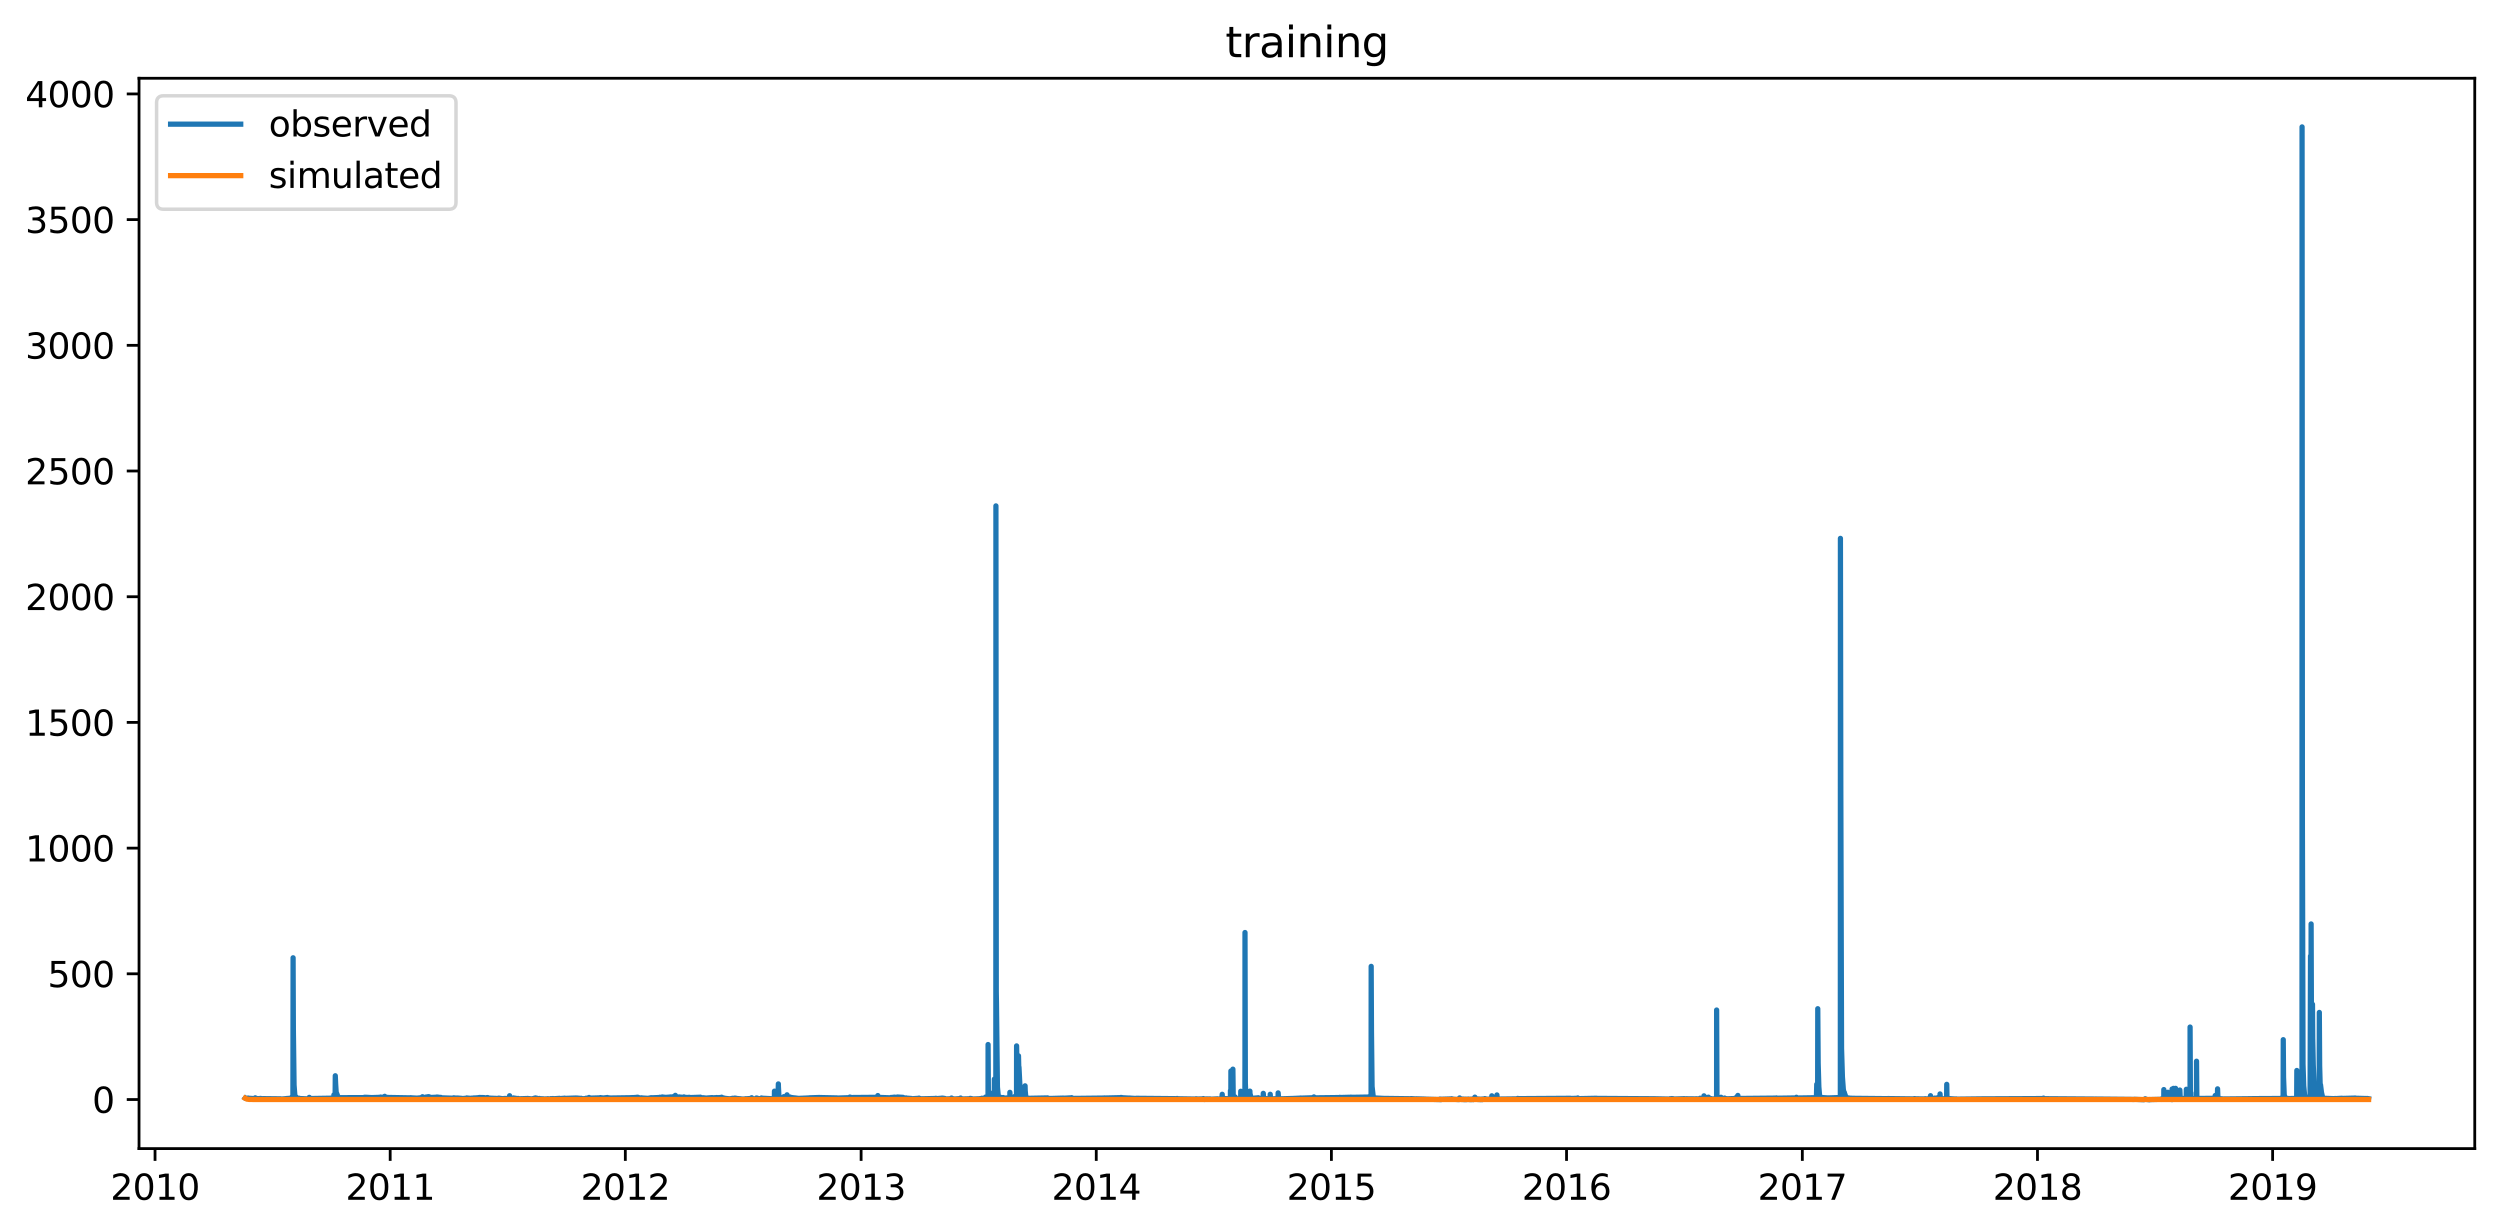 <?xml version="1.0" encoding="utf-8" standalone="no"?>
<!DOCTYPE svg PUBLIC "-//W3C//DTD SVG 1.1//EN"
  "http://www.w3.org/Graphics/SVG/1.1/DTD/svg11.dtd">
<svg xmlns:xlink="http://www.w3.org/1999/xlink" width="712.96pt" height="351.436pt" viewBox="0 0 712.96 351.436" xmlns="http://www.w3.org/2000/svg" version="1.1">
 <defs>
  <style type="text/css">*{stroke-linejoin: round; stroke-linecap: butt}</style>
 </defs>
 <g id="figure_1">
  <g id="patch_1">
   <path d="M 0 351.436 
L 712.96 351.436 
L 712.96 0 
L 0 0 
z
" style="fill: #ffffff"/>
  </g>
  <g id="axes_1">
   <g id="patch_2">
    <path d="M 39.65 327.558 
L 705.76 327.558 
L 705.76 22.318 
L 39.65 22.318 
z
" style="fill: #ffffff"/>
   </g>
   <g id="matplotlib.axis_1">
    <g id="xtick_1">
     <g id="line2d_1">
      <defs>
       <path id="m06a6e76445" d="M 0 0 
L 0 3.5 
" style="stroke: #000000; stroke-width: 0.8"/>
      </defs>
      <g>
       <use xlink:href="#m06a6e76445" x="44.214" y="327.558" style="stroke: #000000; stroke-width: 0.8"/>
      </g>
     </g>
     <g id="text_1">
      <!-- 2010 -->
      <g transform="translate(31.489 342.157) scale(0.1 -0.1)">
       <defs>
        <path id="DejaVuSans-32" d="M 1228 531 
L 3431 531 
L 3431 0 
L 469 0 
L 469 531 
Q 828 903 1448 1529 
Q 2069 2156 2228 2338 
Q 2531 2678 2651 2914 
Q 2772 3150 2772 3378 
Q 2772 3750 2511 3984 
Q 2250 4219 1831 4219 
Q 1534 4219 1204 4116 
Q 875 4013 500 3803 
L 500 4441 
Q 881 4594 1212 4672 
Q 1544 4750 1819 4750 
Q 2544 4750 2975 4387 
Q 3406 4025 3406 3419 
Q 3406 3131 3298 2873 
Q 3191 2616 2906 2266 
Q 2828 2175 2409 1742 
Q 1991 1309 1228 531 
z
" transform="scale(0.016)"/>
        <path id="DejaVuSans-30" d="M 2034 4250 
Q 1547 4250 1301 3770 
Q 1056 3291 1056 2328 
Q 1056 1369 1301 889 
Q 1547 409 2034 409 
Q 2525 409 2770 889 
Q 3016 1369 3016 2328 
Q 3016 3291 2770 3770 
Q 2525 4250 2034 4250 
z
M 2034 4750 
Q 2819 4750 3233 4129 
Q 3647 3509 3647 2328 
Q 3647 1150 3233 529 
Q 2819 -91 2034 -91 
Q 1250 -91 836 529 
Q 422 1150 422 2328 
Q 422 3509 836 4129 
Q 1250 4750 2034 4750 
z
" transform="scale(0.016)"/>
        <path id="DejaVuSans-31" d="M 794 531 
L 1825 531 
L 1825 4091 
L 703 3866 
L 703 4441 
L 1819 4666 
L 2450 4666 
L 2450 531 
L 3481 531 
L 3481 0 
L 794 0 
L 794 531 
z
" transform="scale(0.016)"/>
       </defs>
       <use xlink:href="#DejaVuSans-32"/>
       <use xlink:href="#DejaVuSans-30" x="63.623"/>
       <use xlink:href="#DejaVuSans-31" x="127.246"/>
       <use xlink:href="#DejaVuSans-30" x="190.869"/>
      </g>
     </g>
    </g>
    <g id="xtick_2">
     <g id="line2d_2">
      <g>
       <use xlink:href="#m06a6e76445" x="111.273" y="327.558" style="stroke: #000000; stroke-width: 0.8"/>
      </g>
     </g>
     <g id="text_2">
      <!-- 2011 -->
      <g transform="translate(98.548 342.157) scale(0.1 -0.1)">
       <use xlink:href="#DejaVuSans-32"/>
       <use xlink:href="#DejaVuSans-30" x="63.623"/>
       <use xlink:href="#DejaVuSans-31" x="127.246"/>
       <use xlink:href="#DejaVuSans-31" x="190.869"/>
      </g>
     </g>
    </g>
    <g id="xtick_3">
     <g id="line2d_3">
      <g>
       <use xlink:href="#m06a6e76445" x="178.333" y="327.558" style="stroke: #000000; stroke-width: 0.8"/>
      </g>
     </g>
     <g id="text_3">
      <!-- 2012 -->
      <g transform="translate(165.608 342.157) scale(0.1 -0.1)">
       <use xlink:href="#DejaVuSans-32"/>
       <use xlink:href="#DejaVuSans-30" x="63.623"/>
       <use xlink:href="#DejaVuSans-31" x="127.246"/>
       <use xlink:href="#DejaVuSans-32" x="190.869"/>
      </g>
     </g>
    </g>
    <g id="xtick_4">
     <g id="line2d_4">
      <g>
       <use xlink:href="#m06a6e76445" x="245.576" y="327.558" style="stroke: #000000; stroke-width: 0.8"/>
      </g>
     </g>
     <g id="text_4">
      <!-- 2013 -->
      <g transform="translate(232.851 342.157) scale(0.1 -0.1)">
       <defs>
        <path id="DejaVuSans-33" d="M 2597 2516 
Q 3050 2419 3304 2112 
Q 3559 1806 3559 1356 
Q 3559 666 3084 287 
Q 2609 -91 1734 -91 
Q 1441 -91 1130 -33 
Q 819 25 488 141 
L 488 750 
Q 750 597 1062 519 
Q 1375 441 1716 441 
Q 2309 441 2620 675 
Q 2931 909 2931 1356 
Q 2931 1769 2642 2001 
Q 2353 2234 1838 2234 
L 1294 2234 
L 1294 2753 
L 1863 2753 
Q 2328 2753 2575 2939 
Q 2822 3125 2822 3475 
Q 2822 3834 2567 4026 
Q 2313 4219 1838 4219 
Q 1578 4219 1281 4162 
Q 984 4106 628 3988 
L 628 4550 
Q 988 4650 1302 4700 
Q 1616 4750 1894 4750 
Q 2613 4750 3031 4423 
Q 3450 4097 3450 3541 
Q 3450 3153 3228 2886 
Q 3006 2619 2597 2516 
z
" transform="scale(0.016)"/>
       </defs>
       <use xlink:href="#DejaVuSans-32"/>
       <use xlink:href="#DejaVuSans-30" x="63.623"/>
       <use xlink:href="#DejaVuSans-31" x="127.246"/>
       <use xlink:href="#DejaVuSans-33" x="190.869"/>
      </g>
     </g>
    </g>
    <g id="xtick_5">
     <g id="line2d_5">
      <g>
       <use xlink:href="#m06a6e76445" x="312.635" y="327.558" style="stroke: #000000; stroke-width: 0.8"/>
      </g>
     </g>
     <g id="text_5">
      <!-- 2014 -->
      <g transform="translate(299.91 342.157) scale(0.1 -0.1)">
       <defs>
        <path id="DejaVuSans-34" d="M 2419 4116 
L 825 1625 
L 2419 1625 
L 2419 4116 
z
M 2253 4666 
L 3047 4666 
L 3047 1625 
L 3713 1625 
L 3713 1100 
L 3047 1100 
L 3047 0 
L 2419 0 
L 2419 1100 
L 313 1100 
L 313 1709 
L 2253 4666 
z
" transform="scale(0.016)"/>
       </defs>
       <use xlink:href="#DejaVuSans-32"/>
       <use xlink:href="#DejaVuSans-30" x="63.623"/>
       <use xlink:href="#DejaVuSans-31" x="127.246"/>
       <use xlink:href="#DejaVuSans-34" x="190.869"/>
      </g>
     </g>
    </g>
    <g id="xtick_6">
     <g id="line2d_6">
      <g>
       <use xlink:href="#m06a6e76445" x="379.694" y="327.558" style="stroke: #000000; stroke-width: 0.8"/>
      </g>
     </g>
     <g id="text_6">
      <!-- 2015 -->
      <g transform="translate(366.969 342.157) scale(0.1 -0.1)">
       <defs>
        <path id="DejaVuSans-35" d="M 691 4666 
L 3169 4666 
L 3169 4134 
L 1269 4134 
L 1269 2991 
Q 1406 3038 1543 3061 
Q 1681 3084 1819 3084 
Q 2600 3084 3056 2656 
Q 3513 2228 3513 1497 
Q 3513 744 3044 326 
Q 2575 -91 1722 -91 
Q 1428 -91 1123 -41 
Q 819 9 494 109 
L 494 744 
Q 775 591 1075 516 
Q 1375 441 1709 441 
Q 2250 441 2565 725 
Q 2881 1009 2881 1497 
Q 2881 1984 2565 2268 
Q 2250 2553 1709 2553 
Q 1456 2553 1204 2497 
Q 953 2441 691 2322 
L 691 4666 
z
" transform="scale(0.016)"/>
       </defs>
       <use xlink:href="#DejaVuSans-32"/>
       <use xlink:href="#DejaVuSans-30" x="63.623"/>
       <use xlink:href="#DejaVuSans-31" x="127.246"/>
       <use xlink:href="#DejaVuSans-35" x="190.869"/>
      </g>
     </g>
    </g>
    <g id="xtick_7">
     <g id="line2d_7">
      <g>
       <use xlink:href="#m06a6e76445" x="446.753" y="327.558" style="stroke: #000000; stroke-width: 0.8"/>
      </g>
     </g>
     <g id="text_7">
      <!-- 2016 -->
      <g transform="translate(434.028 342.157) scale(0.1 -0.1)">
       <defs>
        <path id="DejaVuSans-36" d="M 2113 2584 
Q 1688 2584 1439 2293 
Q 1191 2003 1191 1497 
Q 1191 994 1439 701 
Q 1688 409 2113 409 
Q 2538 409 2786 701 
Q 3034 994 3034 1497 
Q 3034 2003 2786 2293 
Q 2538 2584 2113 2584 
z
M 3366 4563 
L 3366 3988 
Q 3128 4100 2886 4159 
Q 2644 4219 2406 4219 
Q 1781 4219 1451 3797 
Q 1122 3375 1075 2522 
Q 1259 2794 1537 2939 
Q 1816 3084 2150 3084 
Q 2853 3084 3261 2657 
Q 3669 2231 3669 1497 
Q 3669 778 3244 343 
Q 2819 -91 2113 -91 
Q 1303 -91 875 529 
Q 447 1150 447 2328 
Q 447 3434 972 4092 
Q 1497 4750 2381 4750 
Q 2619 4750 2861 4703 
Q 3103 4656 3366 4563 
z
" transform="scale(0.016)"/>
       </defs>
       <use xlink:href="#DejaVuSans-32"/>
       <use xlink:href="#DejaVuSans-30" x="63.623"/>
       <use xlink:href="#DejaVuSans-31" x="127.246"/>
       <use xlink:href="#DejaVuSans-36" x="190.869"/>
      </g>
     </g>
    </g>
    <g id="xtick_8">
     <g id="line2d_8">
      <g>
       <use xlink:href="#m06a6e76445" x="513.996" y="327.558" style="stroke: #000000; stroke-width: 0.8"/>
      </g>
     </g>
     <g id="text_8">
      <!-- 2017 -->
      <g transform="translate(501.271 342.157) scale(0.1 -0.1)">
       <defs>
        <path id="DejaVuSans-37" d="M 525 4666 
L 3525 4666 
L 3525 4397 
L 1831 0 
L 1172 0 
L 2766 4134 
L 525 4134 
L 525 4666 
z
" transform="scale(0.016)"/>
       </defs>
       <use xlink:href="#DejaVuSans-32"/>
       <use xlink:href="#DejaVuSans-30" x="63.623"/>
       <use xlink:href="#DejaVuSans-31" x="127.246"/>
       <use xlink:href="#DejaVuSans-37" x="190.869"/>
      </g>
     </g>
    </g>
    <g id="xtick_9">
     <g id="line2d_9">
      <g>
       <use xlink:href="#m06a6e76445" x="581.056" y="327.558" style="stroke: #000000; stroke-width: 0.8"/>
      </g>
     </g>
     <g id="text_9">
      <!-- 2018 -->
      <g transform="translate(568.331 342.157) scale(0.1 -0.1)">
       <defs>
        <path id="DejaVuSans-38" d="M 2034 2216 
Q 1584 2216 1326 1975 
Q 1069 1734 1069 1313 
Q 1069 891 1326 650 
Q 1584 409 2034 409 
Q 2484 409 2743 651 
Q 3003 894 3003 1313 
Q 3003 1734 2745 1975 
Q 2488 2216 2034 2216 
z
M 1403 2484 
Q 997 2584 770 2862 
Q 544 3141 544 3541 
Q 544 4100 942 4425 
Q 1341 4750 2034 4750 
Q 2731 4750 3128 4425 
Q 3525 4100 3525 3541 
Q 3525 3141 3298 2862 
Q 3072 2584 2669 2484 
Q 3125 2378 3379 2068 
Q 3634 1759 3634 1313 
Q 3634 634 3220 271 
Q 2806 -91 2034 -91 
Q 1263 -91 848 271 
Q 434 634 434 1313 
Q 434 1759 690 2068 
Q 947 2378 1403 2484 
z
M 1172 3481 
Q 1172 3119 1398 2916 
Q 1625 2713 2034 2713 
Q 2441 2713 2670 2916 
Q 2900 3119 2900 3481 
Q 2900 3844 2670 4047 
Q 2441 4250 2034 4250 
Q 1625 4250 1398 4047 
Q 1172 3844 1172 3481 
z
" transform="scale(0.016)"/>
       </defs>
       <use xlink:href="#DejaVuSans-32"/>
       <use xlink:href="#DejaVuSans-30" x="63.623"/>
       <use xlink:href="#DejaVuSans-31" x="127.246"/>
       <use xlink:href="#DejaVuSans-38" x="190.869"/>
      </g>
     </g>
    </g>
    <g id="xtick_10">
     <g id="line2d_10">
      <g>
       <use xlink:href="#m06a6e76445" x="648.115" y="327.558" style="stroke: #000000; stroke-width: 0.8"/>
      </g>
     </g>
     <g id="text_10">
      <!-- 2019 -->
      <g transform="translate(635.39 342.157) scale(0.1 -0.1)">
       <defs>
        <path id="DejaVuSans-39" d="M 703 97 
L 703 672 
Q 941 559 1184 500 
Q 1428 441 1663 441 
Q 2288 441 2617 861 
Q 2947 1281 2994 2138 
Q 2813 1869 2534 1725 
Q 2256 1581 1919 1581 
Q 1219 1581 811 2004 
Q 403 2428 403 3163 
Q 403 3881 828 4315 
Q 1253 4750 1959 4750 
Q 2769 4750 3195 4129 
Q 3622 3509 3622 2328 
Q 3622 1225 3098 567 
Q 2575 -91 1691 -91 
Q 1453 -91 1209 -44 
Q 966 3 703 97 
z
M 1959 2075 
Q 2384 2075 2632 2365 
Q 2881 2656 2881 3163 
Q 2881 3666 2632 3958 
Q 2384 4250 1959 4250 
Q 1534 4250 1286 3958 
Q 1038 3666 1038 3163 
Q 1038 2656 1286 2365 
Q 1534 2075 1959 2075 
z
" transform="scale(0.016)"/>
       </defs>
       <use xlink:href="#DejaVuSans-32"/>
       <use xlink:href="#DejaVuSans-30" x="63.623"/>
       <use xlink:href="#DejaVuSans-31" x="127.246"/>
       <use xlink:href="#DejaVuSans-39" x="190.869"/>
      </g>
     </g>
    </g>
   </g>
   <g id="matplotlib.axis_2">
    <g id="ytick_1">
     <g id="line2d_11">
      <defs>
       <path id="m43e10799ea" d="M 0 0 
L -3.5 0 
" style="stroke: #000000; stroke-width: 0.8"/>
      </defs>
      <g>
       <use xlink:href="#m43e10799ea" x="39.65" y="313.565" style="stroke: #000000; stroke-width: 0.8"/>
      </g>
     </g>
     <g id="text_11">
      <!-- 0 -->
      <g transform="translate(26.288 317.365) scale(0.1 -0.1)">
       <use xlink:href="#DejaVuSans-30"/>
      </g>
     </g>
    </g>
    <g id="ytick_2">
     <g id="line2d_12">
      <g>
       <use xlink:href="#m43e10799ea" x="39.65" y="277.717" style="stroke: #000000; stroke-width: 0.8"/>
      </g>
     </g>
     <g id="text_12">
      <!-- 500 -->
      <g transform="translate(13.562 281.517) scale(0.1 -0.1)">
       <use xlink:href="#DejaVuSans-35"/>
       <use xlink:href="#DejaVuSans-30" x="63.623"/>
       <use xlink:href="#DejaVuSans-30" x="127.246"/>
      </g>
     </g>
    </g>
    <g id="ytick_3">
     <g id="line2d_13">
      <g>
       <use xlink:href="#m43e10799ea" x="39.65" y="241.87" style="stroke: #000000; stroke-width: 0.8"/>
      </g>
     </g>
     <g id="text_13">
      <!-- 1000 -->
      <g transform="translate(7.2 245.669) scale(0.1 -0.1)">
       <use xlink:href="#DejaVuSans-31"/>
       <use xlink:href="#DejaVuSans-30" x="63.623"/>
       <use xlink:href="#DejaVuSans-30" x="127.246"/>
       <use xlink:href="#DejaVuSans-30" x="190.869"/>
      </g>
     </g>
    </g>
    <g id="ytick_4">
     <g id="line2d_14">
      <g>
       <use xlink:href="#m43e10799ea" x="39.65" y="206.022" style="stroke: #000000; stroke-width: 0.8"/>
      </g>
     </g>
     <g id="text_14">
      <!-- 1500 -->
      <g transform="translate(7.2 209.821) scale(0.1 -0.1)">
       <use xlink:href="#DejaVuSans-31"/>
       <use xlink:href="#DejaVuSans-35" x="63.623"/>
       <use xlink:href="#DejaVuSans-30" x="127.246"/>
       <use xlink:href="#DejaVuSans-30" x="190.869"/>
      </g>
     </g>
    </g>
    <g id="ytick_5">
     <g id="line2d_15">
      <g>
       <use xlink:href="#m43e10799ea" x="39.65" y="170.174" style="stroke: #000000; stroke-width: 0.8"/>
      </g>
     </g>
     <g id="text_15">
      <!-- 2000 -->
      <g transform="translate(7.2 173.973) scale(0.1 -0.1)">
       <use xlink:href="#DejaVuSans-32"/>
       <use xlink:href="#DejaVuSans-30" x="63.623"/>
       <use xlink:href="#DejaVuSans-30" x="127.246"/>
       <use xlink:href="#DejaVuSans-30" x="190.869"/>
      </g>
     </g>
    </g>
    <g id="ytick_6">
     <g id="line2d_16">
      <g>
       <use xlink:href="#m43e10799ea" x="39.65" y="134.326" style="stroke: #000000; stroke-width: 0.8"/>
      </g>
     </g>
     <g id="text_16">
      <!-- 2500 -->
      <g transform="translate(7.2 138.125) scale(0.1 -0.1)">
       <use xlink:href="#DejaVuSans-32"/>
       <use xlink:href="#DejaVuSans-35" x="63.623"/>
       <use xlink:href="#DejaVuSans-30" x="127.246"/>
       <use xlink:href="#DejaVuSans-30" x="190.869"/>
      </g>
     </g>
    </g>
    <g id="ytick_7">
     <g id="line2d_17">
      <g>
       <use xlink:href="#m43e10799ea" x="39.65" y="98.478" style="stroke: #000000; stroke-width: 0.8"/>
      </g>
     </g>
     <g id="text_17">
      <!-- 3000 -->
      <g transform="translate(7.2 102.278) scale(0.1 -0.1)">
       <use xlink:href="#DejaVuSans-33"/>
       <use xlink:href="#DejaVuSans-30" x="63.623"/>
       <use xlink:href="#DejaVuSans-30" x="127.246"/>
       <use xlink:href="#DejaVuSans-30" x="190.869"/>
      </g>
     </g>
    </g>
    <g id="ytick_8">
     <g id="line2d_18">
      <g>
       <use xlink:href="#m43e10799ea" x="39.65" y="62.63" style="stroke: #000000; stroke-width: 0.8"/>
      </g>
     </g>
     <g id="text_18">
      <!-- 3500 -->
      <g transform="translate(7.2 66.43) scale(0.1 -0.1)">
       <use xlink:href="#DejaVuSans-33"/>
       <use xlink:href="#DejaVuSans-35" x="63.623"/>
       <use xlink:href="#DejaVuSans-30" x="127.246"/>
       <use xlink:href="#DejaVuSans-30" x="190.869"/>
      </g>
     </g>
    </g>
    <g id="ytick_9">
     <g id="line2d_19">
      <g>
       <use xlink:href="#m43e10799ea" x="39.65" y="26.783" style="stroke: #000000; stroke-width: 0.8"/>
      </g>
     </g>
     <g id="text_19">
      <!-- 4000 -->
      <g transform="translate(7.2 30.582) scale(0.1 -0.1)">
       <use xlink:href="#DejaVuSans-34"/>
       <use xlink:href="#DejaVuSans-30" x="63.623"/>
       <use xlink:href="#DejaVuSans-30" x="127.246"/>
       <use xlink:href="#DejaVuSans-30" x="190.869"/>
      </g>
     </g>
    </g>
   </g>
   <g id="line2d_20">
    <path d="M 69.928 313.203 
L 69.951 313.225 
L 70.02 313.146 
L 70.081 313.167 
L 70.104 313.21 
L 70.142 313.253 
L 70.196 313.167 
L 70.203 313.167 
L 70.303 313.275 
L 70.318 313.282 
L 70.372 313.196 
L 70.379 313.196 
L 70.456 313.225 
L 70.479 313.253 
L 70.747 313.146 
L 70.846 313.167 
L 70.854 313.196 
L 72.324 313.296 
L 72.385 313.304 
L 72.423 313.253 
L 72.768 313.196 
L 72.791 313.081 
L 72.86 313.253 
L 72.867 313.253 
L 72.875 313.282 
L 72.913 313.225 
L 72.982 313.253 
L 73.732 313.332 
L 73.794 313.384 
L 73.847 313.339 
L 73.885 313.296 
L 73.954 313.354 
L 73.977 313.368 
L 74.016 313.311 
L 74.046 313.304 
L 74.176 313.268 
L 74.306 313.253 
L 74.873 313.354 
L 74.911 313.368 
L 74.972 313.311 
L 80.017 313.373 
L 80.048 313.503 
L 80.132 313.44 
L 80.14 313.418 
L 80.216 313.508 
L 80.293 313.447 
L 80.3 313.433 
L 80.346 313.418 
L 80.392 313.49 
L 80.461 313.447 
L 80.477 313.418 
L 81.571 313.311 
L 81.763 313.282 
L 83.087 313.196 
L 83.095 313.167 
L 83.179 313.225 
L 83.202 313.196 
L 83.225 313.033 
L 83.24 312.864 
L 83.324 313.139 
L 83.531 313.16 
L 83.546 305.659 
L 83.585 273.147 
L 83.661 293.401 
L 83.86 309.432 
L 84.082 312.372 
L 84.289 313.01 
L 84.342 312.988 
L 84.396 312.938 
L 84.427 312.814 
L 84.496 312.995 
L 84.672 313.167 
L 84.978 313.275 
L 85.07 313.253 
L 85.085 313.225 
L 85.177 313.318 
L 85.184 313.339 
L 85.253 313.253 
L 85.261 313.253 
L 85.284 313.196 
L 85.338 313.311 
L 85.345 313.311 
L 85.399 313.339 
L 85.452 313.282 
L 87.741 313.39 
L 87.795 313.39 
L 87.833 313.325 
L 87.864 313.282 
L 87.91 313.39 
L 87.917 313.39 
L 88.17 313.282 
L 88.193 313.047 
L 88.201 312.952 
L 88.285 313.21 
L 88.377 313.282 
L 88.4 313.246 
L 88.553 313.332 
L 88.599 313.282 
L 94.776 313.175 
L 94.845 313.139 
L 94.891 313.167 
L 94.975 313.196 
L 95.006 313.167 
L 95.113 313.063 
L 95.205 313.031 
L 95.228 312.232 
L 95.312 313.045 
L 95.519 313.253 
L 95.565 313.218 
L 95.618 306.79 
L 95.718 309.091 
L 95.879 311.647 
L 95.925 311.597 
L 96.461 312.988 
L 96.683 313.045 
L 103.878 313.017 
L 103.94 312.924 
L 103.993 312.938 
L 104.116 312.924 
L 104.231 312.924 
L 106.06 313.024 
L 106.098 313.045 
L 106.175 313.017 
L 108.479 312.938 
L 108.533 312.859 
L 108.586 312.952 
L 109.643 312.859 
L 109.712 312.651 
L 109.765 312.759 
L 109.941 312.924 
L 111.212 313.01 
L 111.22 313.038 
L 111.25 312.988 
L 111.319 312.988 
L 117.099 313.096 
L 117.137 313.045 
L 117.244 313.081 
L 119.112 313.182 
L 119.12 313.196 
L 119.158 313.139 
L 119.212 313.139 
L 120.383 313.045 
L 120.482 312.773 
L 120.536 312.888 
L 120.712 313.033 
L 120.835 312.952 
L 120.85 312.988 
L 121.041 313.017 
L 121.271 312.938 
L 121.332 312.952 
L 121.294 312.924 
L 121.363 312.888 
L 122.09 312.789 
L 122.113 312.759 
L 122.19 312.841 
L 122.289 312.759 
L 122.312 312.796 
L 122.435 312.859 
L 122.442 312.85 
L 122.473 312.823 
L 122.511 312.924 
L 122.534 312.915 
L 122.741 312.988 
L 124.486 312.915 
L 124.494 312.866 
L 124.524 312.924 
L 124.593 312.924 
L 124.632 312.988 
L 124.67 312.859 
L 124.678 312.859 
L 124.945 312.961 
L 124.999 313.017 
L 125.03 312.915 
L 125.037 312.897 
L 125.091 312.988 
L 125.129 312.952 
L 125.328 313.031 
L 125.405 312.952 
L 125.443 313.038 
L 125.558 313.045 
L 125.566 313.002 
L 125.68 312.952 
L 125.688 312.985 
L 125.818 313.081 
L 129.11 313.189 
L 129.232 313.16 
L 129.378 313.081 
L 130.136 313.182 
L 130.227 313.196 
L 130.166 313.139 
L 130.243 313.167 
L 130.365 313.146 
L 130.419 313.196 
L 130.48 313.139 
L 131.506 313.225 
L 131.559 313.253 
L 131.621 313.225 
L 131.889 313.325 
L 131.981 313.311 
L 131.935 313.289 
L 131.988 313.282 
L 133.006 313.189 
L 133.113 313.11 
L 133.136 313.139 
L 134.361 313.239 
L 134.4 313.196 
L 134.468 313.225 
L 134.606 313.167 
L 134.629 313.225 
L 135.15 313.117 
L 135.272 313.11 
L 135.288 313.139 
L 136.482 313.045 
L 136.612 312.988 
L 138.059 313.022 
L 138.166 313.167 
L 138.174 313.139 
L 138.786 313.045 
L 138.908 313.01 
L 139.077 313.017 
L 139.184 313.045 
L 139.307 313.11 
L 139.398 313.21 
L 139.421 313.225 
L 139.46 313.175 
L 139.498 313.167 
L 141.955 313.268 
L 141.993 313.282 
L 142.024 313.225 
L 142.047 313.225 
L 142.246 313.175 
L 142.33 313.253 
L 142.376 313.225 
L 142.453 313.196 
L 142.483 313.253 
L 142.529 313.282 
L 142.583 313.225 
L 142.713 313.253 
L 143.586 313.354 
L 143.647 313.368 
L 143.685 313.311 
L 143.716 313.282 
L 143.777 313.384 
L 143.823 313.368 
L 143.838 313.325 
L 143.915 313.261 
L 143.946 313.325 
L 143.984 313.368 
L 144.045 313.282 
L 145.301 313.275 
L 145.331 312.483 
L 145.415 313.196 
L 145.461 313.253 
L 145.53 313.232 
L 145.66 313.339 
L 145.676 313.311 
L 145.745 313.253 
L 145.806 313.339 
L 145.844 313.339 
L 145.882 313.268 
L 145.997 313.282 
L 146.441 313.189 
L 146.472 313.11 
L 146.541 313.239 
L 146.671 313.253 
L 146.885 313.347 
L 146.931 313.368 
L 146.977 313.275 
L 147.031 313.196 
L 147.069 313.318 
L 147.077 313.339 
L 147.153 313.253 
L 147.161 313.253 
L 147.635 313.339 
L 147.658 313.368 
L 147.727 313.282 
L 147.75 313.253 
L 147.804 313.368 
L 150.483 313.275 
L 150.514 313.253 
L 150.567 313.339 
L 150.621 313.368 
L 150.667 313.304 
L 150.736 313.384 
L 150.812 313.497 
L 150.851 313.433 
L 150.973 313.468 
L 151.034 313.368 
L 151.057 313.311 
L 151.126 313.447 
L 151.938 313.339 
L 151.983 313.311 
L 152.029 313.379 
L 152.052 313.411 
L 152.129 313.325 
L 152.16 313.282 
L 152.228 313.368 
L 152.305 313.275 
L 152.336 313.203 
L 152.397 313.311 
L 152.405 313.311 
L 152.489 313.21 
L 152.535 313.153 
L 152.596 313.218 
L 152.604 313.239 
L 152.68 313.124 
L 152.703 313.11 
L 152.749 313.196 
L 152.803 313.339 
L 152.856 313.196 
L 152.91 313.167 
L 152.94 313.275 
L 152.948 313.253 
L 152.986 313.282 
L 153.032 313.196 
L 153.04 313.175 
L 153.055 313.232 
L 153.116 313.253 
L 153.224 313.468 
L 153.27 313.361 
L 153.346 313.373 
L 153.369 313.418 
L 153.767 313.311 
L 153.805 313.261 
L 153.867 313.368 
L 153.959 313.384 
L 153.989 313.332 
L 154.004 313.318 
L 154.05 313.39 
L 154.058 313.39 
L 154.089 313.452 
L 154.158 313.361 
L 154.196 313.339 
L 154.242 313.418 
L 154.249 313.418 
L 154.448 313.503 
L 154.471 313.476 
L 154.517 313.379 
L 154.54 313.339 
L 154.602 313.476 
L 154.64 313.503 
L 154.686 313.411 
L 154.732 313.373 
L 154.778 313.458 
L 154.808 313.468 
L 154.869 313.418 
L 154.915 313.368 
L 154.969 313.463 
L 155.099 313.397 
L 155.137 313.468 
L 155.183 313.519 
L 155.245 313.463 
L 155.313 313.418 
L 155.344 313.503 
L 155.627 313.404 
L 155.673 313.39 
L 155.704 313.483 
L 155.727 313.519 
L 155.788 313.447 
L 155.796 313.447 
L 155.826 313.39 
L 155.888 313.497 
L 155.979 313.476 
L 155.995 313.463 
L 156.041 313.397 
L 156.079 313.49 
L 156.102 313.468 
L 156.217 313.339 
L 156.247 313.411 
L 156.278 313.49 
L 156.355 313.418 
L 156.378 313.361 
L 156.439 313.503 
L 156.477 313.526 
L 156.538 313.463 
L 156.592 313.39 
L 156.668 313.463 
L 156.691 313.501 
L 157.128 313.304 
L 157.151 313.361 
L 157.197 313.476 
L 157.273 313.379 
L 157.304 313.347 
L 157.35 313.468 
L 157.373 313.508 
L 157.434 313.39 
L 157.503 313.311 
L 157.541 313.425 
L 157.549 313.44 
L 157.618 313.347 
L 157.671 313.282 
L 157.71 313.384 
L 157.733 313.418 
L 157.801 313.332 
L 157.886 313.354 
L 157.893 313.39 
L 157.924 313.483 
L 157.977 313.339 
L 157.993 313.339 
L 159.501 313.239 
L 159.524 313.225 
L 159.57 313.311 
L 159.585 313.311 
L 160.948 313.203 
L 161.009 313.175 
L 161.063 313.246 
L 164.27 313.139 
L 164.324 313.153 
L 164.362 313.196 
L 164.461 313.139 
L 165.449 313.232 
L 165.533 313.253 
L 165.48 313.225 
L 165.556 313.232 
L 165.679 313.225 
L 165.694 313.253 
L 165.717 313.21 
L 165.916 313.311 
L 165.969 313.289 
L 166 313.347 
L 166.023 313.339 
L 167.11 313.304 
L 167.125 313.196 
L 167.225 313.253 
L 167.332 313.196 
L 167.355 313.218 
L 167.393 313.232 
L 167.401 313.282 
L 167.416 313.339 
L 167.455 313.246 
L 167.508 313.261 
L 167.539 313.275 
L 167.546 313.246 
L 167.562 313.146 
L 167.661 313.182 
L 167.677 313.167 
L 167.715 313.218 
L 167.761 313.225 
L 167.967 313.124 
L 167.983 312.977 
L 168.067 313.261 
L 168.258 313.311 
L 168.411 313.153 
L 168.427 313.167 
L 171.137 313.089 
L 171.221 313.017 
L 171.259 313.045 
L 172.178 313.146 
L 172.193 313.167 
L 172.277 313.11 
L 173.15 313.01 
L 173.188 312.988 
L 173.25 313.045 
L 174.053 313.139 
L 174.092 313.167 
L 174.168 313.139 
L 180.193 313.045 
L 180.262 313.01 
L 180.308 313.045 
L 181.663 312.952 
L 181.716 312.906 
L 181.754 313.002 
L 181.762 313.017 
L 181.785 312.931 
L 181.831 312.938 
L 181.908 312.924 
L 181.938 312.952 
L 182.16 313.045 
L 182.857 313.153 
L 182.88 313.167 
L 182.926 313.11 
L 182.941 313.11 
L 182.995 313.081 
L 183.041 313.139 
L 183.048 313.124 
L 184.878 313.232 
L 184.916 313.253 
L 184.954 313.196 
L 184.977 313.196 
L 185.536 313.089 
L 185.705 313.045 
L 185.712 313.063 
L 185.819 313.11 
L 185.835 313.081 
L 188.124 312.988 
L 188.147 312.924 
L 188.231 312.988 
L 188.782 312.881 
L 188.881 312.832 
L 188.904 312.859 
L 189.808 312.952 
L 189.877 312.988 
L 189.923 312.952 
L 191.17 312.859 
L 191.193 312.823 
L 191.262 312.888 
L 191.277 312.888 
L 191.898 312.787 
L 191.936 312.766 
L 191.989 312.85 
L 192.143 312.859 
L 192.533 312.78 
L 192.594 312.372 
L 192.655 312.581 
L 192.809 312.787 
L 193.681 312.888 
L 193.712 312.924 
L 193.75 312.823 
L 193.788 312.859 
L 194.944 312.961 
L 194.952 312.988 
L 195.021 312.848 
L 195.044 312.823 
L 195.059 312.888 
L 195.12 312.888 
L 195.174 312.938 
L 195.235 312.888 
L 195.495 312.995 
L 195.633 312.979 
L 195.794 312.952 
L 195.939 312.988 
L 195.947 312.961 
L 195.978 312.988 
L 196.07 312.988 
L 196.23 312.995 
L 196.414 312.952 
L 196.422 312.961 
L 196.46 313.017 
L 196.514 312.931 
L 196.529 312.952 
L 197.011 313.045 
L 197.027 313.063 
L 197.049 312.986 
L 197.111 313.01 
L 199.629 312.916 
L 199.713 312.888 
L 199.736 312.945 
L 200.089 313.053 
L 200.142 313.132 
L 200.211 313.053 
L 200.395 313.094 
L 200.517 313.06 
L 201.421 313.167 
L 201.551 313.139 
L 203.043 313.031 
L 203.112 313.031 
L 203.135 313.089 
L 203.357 313.117 
L 203.556 313.06 
L 203.564 313.074 
L 203.656 313.089 
L 203.679 313.06 
L 203.794 313.045 
L 203.717 313.089 
L 203.801 313.053 
L 203.947 313.06 
L 204.062 313.038 
L 204.238 313.06 
L 204.353 313.002 
L 204.36 313.024 
L 204.429 313.06 
L 204.467 313.01 
L 204.521 313.117 
L 204.559 313.167 
L 204.567 313.06 
L 204.613 313.06 
L 204.628 313.038 
L 204.674 313.139 
L 204.689 313.139 
L 204.789 313.218 
L 204.797 313.201 
L 204.881 313.038 
L 204.919 313.045 
L 205.049 313.031 
L 205.103 313.002 
L 205.156 313.06 
L 205.753 312.974 
L 205.776 312.902 
L 205.838 313.017 
L 205.845 313.017 
L 205.96 313.06 
L 205.968 313.053 
L 206.014 313.099 
L 206.09 313.053 
L 206.182 313.067 
L 206.113 313.089 
L 206.205 313.094 
L 206.488 313.313 
L 206.58 313.167 
L 206.649 313.218 
L 207.683 313.325 
L 207.805 313.418 
L 207.813 313.382 
L 207.851 313.39 
L 207.882 313.468 
L 208.203 313.382 
L 208.249 313.318 
L 208.31 313.382 
L 208.44 313.397 
L 208.731 313.296 
L 208.777 313.246 
L 208.838 313.296 
L 208.846 313.313 
L 208.861 313.218 
L 208.923 313.218 
L 209.068 313.225 
L 209.191 313.296 
L 209.198 313.282 
L 209.298 313.257 
L 209.313 313.268 
L 209.382 313.325 
L 209.428 313.296 
L 209.489 313.167 
L 209.543 313.289 
L 209.627 313.246 
L 209.635 313.232 
L 209.673 313.167 
L 209.742 313.246 
L 209.872 313.196 
L 209.903 313.246 
L 211.005 313.347 
L 211.127 313.347 
L 211.648 313.454 
L 211.686 313.418 
L 211.793 313.501 
L 212.084 313.418 
L 212.23 313.434 
L 212.306 313.447 
L 212.268 313.468 
L 212.329 313.468 
L 212.544 313.368 
L 212.651 313.347 
L 212.674 313.368 
L 214.021 313.275 
L 214.113 313.232 
L 214.143 313.246 
L 214.266 313.212 
L 214.365 313.06 
L 214.411 313.146 
L 214.58 313.289 
L 214.855 313.397 
L 215.085 313.424 
L 215.253 313.44 
L 215.583 313.377 
L 215.69 313.139 
L 215.72 313.167 
L 215.797 313.246 
L 215.82 313.132 
L 215.835 313.16 
L 216.218 313.268 
L 216.363 313.347 
L 217.075 313.27 
L 217.167 313.124 
L 217.198 313.167 
L 217.313 313.219 
L 217.32 313.196 
L 219.418 313.296 
L 219.571 313.325 
L 219.762 313.296 
L 220.023 313.397 
L 220.13 313.368 
L 220.298 313.39 
L 220.344 313.408 
L 220.444 313.296 
L 220.574 313.347 
L 220.834 313.296 
L 220.865 311.181 
L 220.964 312.945 
L 221.125 313.196 
L 221.186 312.816 
L 221.247 313.117 
L 221.301 313.212 
L 221.37 313.153 
L 221.546 313.196 
L 221.554 313.175 
L 221.615 313.089 
L 221.669 313.139 
L 221.776 313.246 
L 221.814 313.268 
L 221.86 313.246 
L 221.975 309.117 
L 221.99 309.837 
L 222.143 312.757 
L 222.411 313.067 
L 222.549 313.089 
L 223.529 313.031 
L 223.544 312.748 
L 223.628 313.081 
L 223.636 313.067 
L 223.674 312.861 
L 223.751 313.017 
L 223.797 313.089 
L 223.858 313.067 
L 223.881 313.089 
L 223.911 313.002 
L 223.942 312.995 
L 223.95 312.974 
L 224.034 313.06 
L 224.156 312.959 
L 224.225 312.852 
L 224.279 312.924 
L 224.355 313.024 
L 224.409 312.974 
L 224.432 312.915 
L 224.447 312.225 
L 224.539 312.916 
L 224.7 313.017 
L 224.708 313.002 
L 225.19 312.902 
L 225.312 312.852 
L 225.328 312.861 
L 225.481 313.002 
L 225.603 313.002 
L 225.764 313.002 
L 226.545 313.11 
L 226.706 313.11 
L 227.532 313.218 
L 227.655 313.246 
L 230.189 313.139 
L 230.365 313.117 
L 230.51 313.196 
L 230.686 313.089 
L 233.679 312.988 
L 233.794 313.002 
L 238.709 313.11 
L 238.931 313.167 
L 239.046 313.146 
L 239.069 313.182 
L 239.092 313.196 
L 239.168 313.139 
L 242.314 313.038 
L 242.368 312.861 
L 242.445 312.981 
L 242.575 313.031 
L 242.659 312.945 
L 242.697 312.981 
L 242.804 313.031 
L 242.827 313.002 
L 250.199 312.938 
L 250.337 312.436 
L 250.352 312.472 
L 250.391 312.572 
L 250.59 312.838 
L 250.613 312.823 
L 250.804 312.931 
L 250.95 312.974 
L 253.537 313.067 
L 253.629 313.139 
L 253.667 313.11 
L 254.065 313.01 
L 254.126 312.974 
L 254.172 313.031 
L 254.815 312.924 
L 254.991 312.909 
L 255.099 312.967 
L 255.129 312.888 
L 255.634 312.995 
L 255.726 313.002 
L 255.742 312.967 
L 255.895 312.852 
L 257.518 312.952 
L 257.671 313.089 
L 257.678 313.074 
L 257.686 313.06 
L 257.717 313.11 
L 257.778 313.11 
L 257.862 313.139 
L 257.885 313.089 
L 258.26 313.196 
L 258.329 313.196 
L 258.344 313.16 
L 258.352 313.167 
L 258.413 313.11 
L 258.467 313.167 
L 259.914 313.268 
L 260.036 313.347 
L 261.705 313.239 
L 261.82 313.246 
L 261.935 313.246 
L 261.942 313.232 
L 262.088 313.167 
L 262.095 313.175 
L 262.409 313.325 
L 262.455 313.293 
L 262.524 313.368 
L 266.849 313.268 
L 266.895 313.218 
L 266.956 313.296 
L 267.018 313.318 
L 267.056 313.252 
L 267.148 313.282 
L 267.201 313.347 
L 267.263 313.302 
L 268.526 313.196 
L 268.648 313.167 
L 268.656 313.182 
L 268.725 313.212 
L 268.771 313.167 
L 269.498 313.275 
L 269.697 313.418 
L 271.152 313.35 
L 271.274 313.232 
L 271.358 313.139 
L 271.404 313.218 
L 271.611 313.318 
L 271.749 313.347 
L 272.3 313.44 
L 272.407 313.434 
L 272.499 313.418 
L 272.514 313.454 
L 272.529 313.485 
L 272.606 313.397 
L 273.946 313.295 
L 273.953 313.139 
L 274.022 313.397 
L 274.053 313.375 
L 274.091 313.318 
L 274.198 313.424 
L 276.648 313.356 
L 276.694 313.239 
L 276.763 313.275 
L 276.824 313.318 
L 276.87 313.262 
L 277.199 313.429 
L 277.214 313.382 
L 277.253 313.347 
L 277.283 313.44 
L 277.306 313.44 
L 279.434 313.347 
L 279.45 313.318 
L 279.534 313.39 
L 279.557 313.408 
L 279.618 313.318 
L 280.024 313.218 
L 280.032 313.196 
L 280.116 313.268 
L 280.123 313.268 
L 280.261 313.378 
L 280.292 313.408 
L 280.368 313.347 
L 280.828 313.252 
L 280.935 313.218 
L 280.942 313.232 
L 280.981 313.282 
L 281.004 313.16 
L 281.034 312.888 
L 281.111 313.16 
L 281.402 313.296 
L 281.463 313.167 
L 281.517 313.275 
L 281.547 313.347 
L 281.624 313.246 
L 281.762 313.218 
L 281.769 312.938 
L 281.785 297.882 
L 281.876 312.709 
L 282.045 313.196 
L 282.274 313.296 
L 282.405 313.339 
L 282.466 313.368 
L 282.535 313.296 
L 282.688 313.3 
L 282.703 312.832 
L 282.795 313.332 
L 282.849 313.418 
L 282.872 313.3 
L 282.918 311.764 
L 283.002 312.795 
L 283.162 313.307 
L 283.392 313.449 
L 283.415 312.804 
L 283.469 311.633 
L 283.522 312.863 
L 283.545 313.06 
L 283.553 312.979 
L 283.576 307.745 
L 283.668 311.992 
L 283.851 313.002 
L 283.959 313.268 
L 283.997 313.218 
L 284.02 144.274 
L 284.119 282.85 
L 284.173 286.016 
L 284.449 310.018 
L 284.671 312.33 
L 284.908 312.845 
L 284.923 312.838 
L 285.214 312.945 
L 285.298 312.967 
L 285.329 312.945 
L 285.436 313.045 
L 285.459 313.06 
L 285.513 312.974 
L 285.52 312.974 
L 285.796 313.081 
L 285.834 313.089 
L 285.888 313.024 
L 285.926 313.031 
L 285.972 313.089 
L 286.01 313.11 
L 286.071 313.06 
L 286.094 313.002 
L 286.163 313.117 
L 286.209 313.132 
L 286.27 313.089 
L 286.745 313.196 
L 286.952 313.212 
L 287.005 313.11 
L 287.074 313.196 
L 287.105 313.218 
L 287.158 313.139 
L 287.166 313.139 
L 287.985 313.155 
L 288.001 311.517 
L 288.092 313.053 
L 288.223 313.167 
L 288.291 313.089 
L 289.371 312.995 
L 289.401 312.687 
L 289.493 312.945 
L 289.562 313.089 
L 289.585 312.907 
L 289.623 312.63 
L 289.7 312.823 
L 289.815 313.031 
L 289.822 313.002 
L 289.899 312.001 
L 289.914 298.276 
L 290.022 303.761 
L 290.09 309.887 
L 290.182 309.871 
L 290.343 312.155 
L 290.404 312.368 
L 290.412 312.409 
L 290.42 312.35 
L 290.458 301.108 
L 290.55 305.141 
L 290.596 304.317 
L 291.024 312.888 
L 291.277 313.139 
L 291.491 313.081 
L 291.629 313.124 
L 291.637 313.105 
L 291.652 313.031 
L 291.744 313.11 
L 292.226 313.11 
L 292.333 309.663 
L 292.372 311.027 
L 292.532 312.83 
L 292.739 313.089 
L 293.329 313.196 
L 293.551 313.218 
L 298.725 313.11 
L 298.733 313.099 
L 298.787 313.189 
L 298.833 313.282 
L 298.917 313.225 
L 299.062 313.218 
L 299.177 313.268 
L 299.192 313.257 
L 299.323 313.239 
L 299.445 313.268 
L 303.28 313.16 
L 303.403 313.196 
L 305.431 313.089 
L 305.6 313.038 
L 305.615 313.06 
L 305.753 313.167 
L 306.35 313.268 
L 306.457 313.268 
L 306.465 313.257 
L 306.587 313.225 
L 306.603 313.246 
L 314.686 313.146 
L 314.74 313.139 
L 314.778 313.189 
L 314.878 313.132 
L 315.046 313.11 
L 315.161 313.167 
L 315.184 313.139 
L 319.593 313.031 
L 319.693 312.974 
L 319.731 313.045 
L 319.823 313.089 
L 319.846 313.053 
L 319.907 313.002 
L 319.953 313.081 
L 320.083 313.089 
L 320.091 313.06 
L 322.127 313.167 
L 322.143 313.196 
L 322.196 313.139 
L 322.242 313.167 
L 323.957 313.268 
L 323.972 313.289 
L 324.026 313.218 
L 324.056 313.218 
L 335.57 313.325 
L 335.585 313.347 
L 335.662 313.275 
L 335.669 313.296 
L 335.708 313.268 
L 335.769 313.347 
L 340.89 313.44 
L 340.928 313.479 
L 340.99 313.413 
L 341.051 313.368 
L 341.097 313.44 
L 341.12 313.468 
L 341.189 313.397 
L 341.242 313.368 
L 341.281 313.44 
L 341.288 313.44 
L 343.156 313.382 
L 343.179 313.296 
L 343.256 313.395 
L 343.34 313.512 
L 343.378 313.44 
L 343.478 313.538 
L 343.501 313.555 
L 343.562 313.468 
L 343.623 313.418 
L 343.669 313.495 
L 343.692 313.512 
L 343.753 313.429 
L 343.822 313.424 
L 343.845 313.468 
L 343.891 313.49 
L 343.937 313.429 
L 343.983 313.397 
L 344.029 313.49 
L 344.067 313.512 
L 344.113 313.44 
L 344.159 313.397 
L 344.212 313.479 
L 344.258 313.512 
L 344.312 313.429 
L 344.343 313.397 
L 344.389 313.501 
L 344.427 313.533 
L 344.48 313.44 
L 344.526 313.397 
L 344.58 313.49 
L 344.618 313.512 
L 344.672 313.44 
L 344.733 313.418 
L 344.771 313.501 
L 344.81 313.512 
L 344.863 313.44 
L 344.886 313.402 
L 344.955 313.512 
L 345.062 313.418 
L 345.077 313.397 
L 345.139 313.49 
L 345.154 313.49 
L 347.06 313.39 
L 347.114 313.368 
L 347.152 313.44 
L 347.16 313.44 
L 348.438 313.418 
L 348.553 312.074 
L 348.591 312.694 
L 348.775 313.218 
L 348.882 313.318 
L 348.92 313.296 
L 348.997 313.397 
L 349.043 313.413 
L 349.089 313.347 
L 349.127 313.318 
L 349.173 313.418 
L 349.456 313.318 
L 349.495 313.296 
L 349.533 313.368 
L 349.586 313.418 
L 349.64 313.347 
L 349.671 313.318 
L 349.724 313.402 
L 349.762 313.44 
L 349.816 313.357 
L 349.854 313.318 
L 349.908 313.408 
L 349.939 313.44 
L 350 313.357 
L 350.038 313.318 
L 350.092 313.418 
L 350.888 313.44 
L 350.903 311.024 
L 350.995 313.325 
L 351.01 313.352 
L 351.018 313.313 
L 351.033 305.428 
L 351.125 313.196 
L 351.255 313.418 
L 351.301 313.368 
L 351.393 313.474 
L 351.439 313.468 
L 351.47 313.397 
L 351.577 313.295 
L 351.592 311.26 
L 351.6 304.908 
L 351.699 312.967 
L 351.822 313.296 
L 351.845 313.246 
L 352.082 313.189 
L 352.12 312.924 
L 352.189 313.218 
L 352.22 313.126 
L 352.243 312.838 
L 352.327 313.081 
L 352.511 313.347 
L 353.215 313.447 
L 353.238 313.485 
L 353.307 313.397 
L 353.353 313.368 
L 353.391 313.461 
L 353.437 313.461 
L 353.483 313.397 
L 353.521 313.352 
L 353.582 313.424 
L 353.598 313.44 
L 353.659 313.347 
L 353.667 313.347 
L 353.812 313.289 
L 353.827 312.666 
L 353.843 311.212 
L 353.935 312.042 
L 354.095 312.974 
L 354.585 313.296 
L 354.616 313.268 
L 354.669 313.368 
L 354.723 313.397 
L 354.761 313.318 
L 354.769 313.318 
L 354.823 313.296 
L 354.853 313.39 
L 354.884 313.397 
L 354.899 313.313 
L 354.937 313.318 
L 355.022 313.167 
L 355.045 302.542 
L 355.052 265.941 
L 355.152 308.928 
L 355.305 312.615 
L 355.603 313.139 
L 356.139 313.246 
L 356.147 313.262 
L 356.2 313.196 
L 356.231 313.196 
L 356.331 313.198 
L 356.453 311.174 
L 356.476 312.481 
L 356.507 312.816 
L 356.56 312.14 
L 356.568 312.216 
L 356.759 313.089 
L 357.043 313.196 
L 357.096 313.246 
L 357.165 313.196 
L 357.18 313.167 
L 357.249 313.246 
L 357.257 313.246 
L 357.295 313.268 
L 357.341 313.196 
L 357.356 313.196 
L 358.819 313.089 
L 358.841 313.06 
L 358.887 313.175 
L 358.956 313.268 
L 359.01 313.246 
L 359.071 313.218 
L 359.117 313.268 
L 360.235 313.191 
L 360.265 311.809 
L 360.35 313.074 
L 360.541 313.268 
L 361.697 313.368 
L 361.712 313.397 
L 361.804 313.347 
L 362.21 313.339 
L 362.248 312.074 
L 362.317 313.268 
L 362.937 313.368 
L 363.006 313.397 
L 363.059 313.368 
L 364.483 313.327 
L 364.506 311.676 
L 364.606 312.773 
L 364.797 313.246 
L 365.088 313.347 
L 365.234 313.368 
L 368.51 313.268 
L 368.64 313.268 
L 370.891 313.167 
L 370.914 313.139 
L 370.998 313.175 
L 371.151 313.167 
L 374.481 313.06 
L 374.711 312.823 
L 374.757 312.945 
L 375.07 313.089 
L 382.014 313.002 
L 382.09 312.945 
L 382.129 313.002 
L 385.206 312.916 
L 385.267 312.888 
L 385.313 312.945 
L 390.61 312.854 
L 390.718 312.599 
L 390.756 312.646 
L 390.825 312.766 
L 390.855 312.637 
L 390.917 312.536 
L 390.97 312.637 
L 391.001 312.673 
L 391.009 312.431 
L 391.039 275.595 
L 391.123 294.266 
L 391.292 309.839 
L 391.629 312.823 
L 391.705 312.924 
L 391.889 313.038 
L 392.409 313.146 
L 392.57 313.146 
L 394.599 313.246 
L 394.714 313.246 
L 402.292 313.347 
L 402.315 313.368 
L 402.392 313.302 
L 403.731 313.397 
L 403.785 313.44 
L 403.839 313.368 
L 406.472 313.447 
L 406.549 313.512 
L 406.587 313.468 
L 410.552 313.576 
L 410.583 313.565 
L 410.621 313.495 
L 410.667 313.44 
L 410.721 313.549 
L 410.759 313.598 
L 410.812 313.501 
L 410.874 313.474 
L 410.904 313.533 
L 410.935 313.598 
L 411.004 313.49 
L 413.882 313.397 
L 413.959 313.347 
L 413.997 313.39 
L 414.089 313.468 
L 414.127 313.413 
L 414.181 313.397 
L 414.219 313.468 
L 415.888 313.576 
L 415.911 313.576 
L 415.957 313.495 
L 416.01 313.468 
L 416.049 313.549 
L 416.095 313.576 
L 416.14 313.49 
L 416.248 313.205 
L 416.255 313.11 
L 416.347 313.282 
L 416.477 313.44 
L 416.516 313.418 
L 416.799 313.517 
L 416.829 313.555 
L 416.883 313.461 
L 416.937 313.44 
L 416.975 313.528 
L 417.067 313.468 
L 417.09 313.44 
L 417.151 313.544 
L 417.197 313.571 
L 417.243 313.49 
L 417.281 313.44 
L 417.342 313.533 
L 417.373 313.576 
L 417.434 313.468 
L 417.534 313.576 
L 417.557 313.598 
L 417.603 313.512 
L 417.656 313.468 
L 417.702 313.56 
L 417.748 313.598 
L 417.794 313.501 
L 417.84 313.468 
L 417.878 313.544 
L 417.932 313.598 
L 417.978 313.512 
L 418.008 313.468 
L 418.07 313.555 
L 418.115 313.598 
L 418.169 313.506 
L 418.215 313.49 
L 418.253 313.555 
L 418.299 313.576 
L 418.337 313.512 
L 418.345 313.512 
L 418.399 313.468 
L 418.452 313.533 
L 418.59 313.479 
L 418.621 313.533 
L 418.674 313.555 
L 418.713 313.49 
L 418.774 313.44 
L 418.812 313.517 
L 418.843 313.555 
L 418.912 313.468 
L 419.195 313.576 
L 419.21 313.598 
L 419.271 313.49 
L 419.279 313.49 
L 419.31 313.468 
L 419.356 313.56 
L 419.402 313.598 
L 419.447 313.512 
L 419.501 313.474 
L 419.539 313.571 
L 419.585 313.598 
L 419.624 313.512 
L 419.631 313.512 
L 419.662 313.468 
L 419.723 313.555 
L 419.731 313.555 
L 419.815 313.479 
L 419.861 313.44 
L 419.899 313.522 
L 419.953 313.576 
L 419.999 313.495 
L 420.068 313.494 
L 420.098 313.56 
L 420.129 313.598 
L 420.182 313.506 
L 420.267 313.447 
L 420.312 313.49 
L 420.603 313.431 
L 420.611 312.891 
L 420.711 313.418 
L 420.779 313.347 
L 420.787 313.302 
L 420.871 313.461 
L 421.063 313.528 
L 421.07 313.501 
L 421.17 313.424 
L 421.2 313.49 
L 421.231 313.512 
L 421.285 313.44 
L 421.292 313.44 
L 421.338 313.418 
L 421.369 313.501 
L 421.415 313.555 
L 421.468 313.468 
L 421.507 313.418 
L 421.56 313.512 
L 421.591 313.555 
L 421.652 313.468 
L 421.706 313.44 
L 421.744 313.528 
L 421.782 313.576 
L 421.836 313.485 
L 421.882 313.44 
L 421.928 313.533 
L 421.974 313.576 
L 422.027 313.49 
L 422.066 313.468 
L 422.111 313.555 
L 422.157 313.598 
L 422.203 313.506 
L 422.257 313.468 
L 422.295 313.555 
L 422.333 313.598 
L 422.387 313.506 
L 422.448 313.468 
L 422.479 313.544 
L 422.51 313.592 
L 422.571 313.49 
L 422.617 313.44 
L 422.663 313.549 
L 422.693 313.598 
L 422.755 313.495 
L 422.869 313.424 
L 422.908 313.468 
L 423.428 313.418 
L 423.443 313.302 
L 423.535 313.408 
L 423.627 313.49 
L 423.673 313.418 
L 423.78 313.528 
L 423.826 313.512 
L 423.857 313.461 
L 423.887 313.418 
L 423.956 313.512 
L 425.265 313.413 
L 425.38 313.418 
L 425.396 313.434 
L 425.441 312.506 
L 425.51 313.212 
L 425.648 313.44 
L 425.663 313.418 
L 426.865 313.4 
L 426.904 312.262 
L 426.972 313.357 
L 427.133 313.468 
L 427.164 313.44 
L 427.217 313.418 
L 427.256 313.479 
L 427.332 313.468 
L 427.355 313.434 
L 427.401 313.418 
L 427.447 313.49 
L 427.478 313.512 
L 427.531 313.44 
L 427.547 313.44 
L 427.577 313.418 
L 427.631 313.495 
L 427.646 313.512 
L 427.723 313.44 
L 432.775 313.377 
L 432.829 313.246 
L 432.89 313.318 
L 447.756 313.218 
L 447.848 313.218 
L 447.871 313.246 
L 448.055 313.246 
L 448.193 313.268 
L 449.946 313.207 
L 449.961 313.117 
L 450.022 313.296 
L 450.045 313.275 
L 450.152 313.302 
L 450.16 313.318 
L 455.212 313.212 
L 455.366 313.218 
L 455.488 313.246 
L 471.342 313.347 
L 471.403 313.368 
L 471.449 313.332 
L 471.564 313.347 
L 476.149 313.447 
L 476.157 313.468 
L 476.234 313.363 
L 476.264 313.347 
L 476.318 313.44 
L 476.356 313.468 
L 476.402 313.397 
L 476.456 313.347 
L 476.501 313.434 
L 476.524 313.468 
L 476.578 313.368 
L 476.655 313.318 
L 476.693 313.368 
L 476.723 313.397 
L 476.785 313.318 
L 476.792 313.318 
L 476.808 313.296 
L 476.861 313.408 
L 476.915 313.44 
L 476.961 313.363 
L 477.007 313.347 
L 477.045 313.429 
L 477.091 313.468 
L 477.137 313.397 
L 477.183 313.347 
L 477.236 313.44 
L 480.115 313.339 
L 480.153 313.318 
L 480.207 313.39 
L 480.275 313.368 
L 480.291 313.318 
L 480.735 313.424 
L 480.773 313.44 
L 480.811 313.368 
L 480.819 313.368 
L 480.865 313.347 
L 480.903 313.424 
L 480.934 313.49 
L 480.995 313.382 
L 481.049 313.347 
L 481.087 313.434 
L 481.118 313.49 
L 481.179 313.397 
L 481.209 313.352 
L 481.271 313.44 
L 481.309 313.49 
L 481.37 313.397 
L 481.416 313.368 
L 481.462 313.468 
L 481.485 313.501 
L 481.554 313.397 
L 481.6 313.368 
L 481.638 313.454 
L 481.684 313.512 
L 481.73 313.413 
L 481.784 313.368 
L 481.822 313.468 
L 481.868 313.512 
L 481.914 313.418 
L 481.96 313.368 
L 482.006 313.479 
L 482.059 313.512 
L 482.097 313.418 
L 482.151 313.368 
L 482.189 313.468 
L 482.243 313.512 
L 482.281 313.418 
L 482.327 313.368 
L 482.373 313.461 
L 482.427 313.512 
L 482.465 313.418 
L 482.511 313.368 
L 482.557 313.468 
L 482.61 313.512 
L 482.649 313.418 
L 482.656 313.418 
L 482.694 313.368 
L 482.74 313.474 
L 482.794 313.512 
L 482.832 313.418 
L 482.878 313.368 
L 482.924 313.468 
L 482.978 313.512 
L 483.024 313.418 
L 483.062 313.39 
L 483.108 313.474 
L 483.161 313.512 
L 483.2 313.418 
L 483.261 313.397 
L 483.292 313.474 
L 483.33 313.533 
L 483.383 313.424 
L 483.429 313.368 
L 483.506 313.44 
L 483.797 313.352 
L 483.889 313.418 
L 483.927 313.368 
L 484.409 313.468 
L 484.44 313.49 
L 484.493 313.397 
L 484.539 313.368 
L 484.578 313.461 
L 484.624 313.512 
L 484.662 313.418 
L 484.67 313.418 
L 484.83 313.196 
L 484.869 313.232 
L 485.006 313.397 
L 485.045 313.347 
L 485.091 313.318 
L 485.136 313.418 
L 485.917 313.327 
L 485.94 312.515 
L 486.024 313.275 
L 486.101 313.397 
L 486.147 313.325 
L 486.315 313.318 
L 486.66 313.289 
L 486.683 313.002 
L 486.767 313.268 
L 486.813 313.347 
L 486.89 313.296 
L 487.188 313.196 
L 487.219 312.895 
L 487.288 313.218 
L 487.387 313.368 
L 487.448 313.296 
L 487.716 313.397 
L 487.724 313.418 
L 487.808 313.325 
L 487.846 313.318 
L 487.885 313.402 
L 487.931 313.418 
L 487.977 313.357 
L 488.015 313.318 
L 488.068 313.418 
L 489.538 313.382 
L 489.546 313.162 
L 489.554 288.045 
L 489.653 313.01 
L 489.783 313.296 
L 489.814 313.282 
L 490.013 313.318 
L 490.763 313.212 
L 490.801 312.924 
L 490.878 313.212 
L 491.268 313.368 
L 491.33 313.318 
L 491.375 313.368 
L 491.429 313.397 
L 491.483 313.347 
L 491.513 313.318 
L 491.567 313.397 
L 491.582 313.397 
L 491.804 313.307 
L 491.827 313.146 
L 491.911 313.268 
L 491.973 313.318 
L 492.026 313.275 
L 492.087 313.289 
L 492.11 313.332 
L 492.156 313.368 
L 492.218 313.302 
L 492.279 313.318 
L 492.309 313.368 
L 495.195 313.268 
L 495.272 312.823 
L 495.333 313.153 
L 495.532 313.296 
L 495.593 313.105 
L 495.609 312.397 
L 495.685 313.268 
L 495.701 313.268 
L 506.586 313.16 
L 506.625 313.11 
L 506.678 313.196 
L 506.686 313.196 
L 512.22 313.11 
L 512.305 312.924 
L 512.358 313.002 
L 512.504 313.139 
L 517.717 313.053 
L 517.778 312.995 
L 517.824 313.038 
L 517.97 313.139 
L 518.015 312.974 
L 518.107 309.224 
L 518.176 310.642 
L 518.36 312.547 
L 518.398 287.67 
L 518.513 303.259 
L 518.704 309.937 
L 518.896 312.242 
L 519.049 312.637 
L 519.24 312.909 
L 519.501 313.002 
L 521.292 313.11 
L 521.453 313.11 
L 524.737 313.002 
L 524.806 312.974 
L 524.836 313.002 
L 524.859 153.535 
L 524.966 224.701 
L 525.181 299.043 
L 525.426 307.113 
L 525.686 310.628 
L 525.854 311.54 
L 525.9 311.676 
L 525.946 311.506 
L 525.961 311.518 
L 526.038 311.812 
L 526.383 312.787 
L 526.865 313.089 
L 527.699 313.196 
L 527.837 313.201 
L 528.021 313.196 
L 528.151 313.218 
L 538.233 313.318 
L 538.271 313.339 
L 538.34 313.296 
L 545.765 313.39 
L 545.804 313.449 
L 545.857 313.339 
L 545.911 313.311 
L 545.949 313.397 
L 545.987 313.433 
L 546.033 313.361 
L 546.087 313.311 
L 546.125 313.411 
L 546.171 313.454 
L 546.225 313.361 
L 546.508 313.454 
L 546.546 313.483 
L 546.6 313.372 
L 546.646 313.361 
L 546.676 313.454 
L 546.738 313.483 
L 546.776 313.411 
L 546.822 313.361 
L 546.868 313.461 
L 546.906 313.504 
L 546.96 313.411 
L 547.006 313.361 
L 547.051 313.461 
L 547.09 313.499 
L 547.143 313.411 
L 547.182 313.361 
L 547.228 313.461 
L 547.273 313.504 
L 547.319 313.427 
L 547.381 313.39 
L 547.419 313.472 
L 547.473 313.504 
L 547.511 313.422 
L 547.549 313.39 
L 547.603 313.483 
L 547.633 313.526 
L 547.695 313.427 
L 547.733 313.39 
L 547.786 313.483 
L 547.84 313.504 
L 547.878 313.427 
L 547.924 313.39 
L 547.97 313.483 
L 548.016 313.526 
L 548.062 313.44 
L 548.116 313.411 
L 548.154 313.504 
L 548.192 313.526 
L 548.238 313.445 
L 548.292 313.39 
L 548.338 313.483 
L 548.368 313.526 
L 548.429 313.433 
L 548.46 313.39 
L 548.521 313.483 
L 548.537 313.461 
L 548.996 313.368 
L 549.027 313.339 
L 549.08 313.456 
L 549.126 313.461 
L 549.164 313.39 
L 549.233 313.368 
L 549.279 313.418 
L 550.496 313.318 
L 550.55 312.472 
L 550.649 312.988 
L 550.833 313.252 
L 551.155 313.347 
L 551.56 313.257 
L 551.583 313.218 
L 551.645 313.347 
L 551.759 313.296 
L 551.798 313.194 
L 551.805 313.153 
L 551.859 313.268 
L 551.89 313.268 
L 552.012 313.368 
L 552.066 313.397 
L 552.119 313.347 
L 552.203 313.418 
L 552.28 313.268 
L 552.372 313.368 
L 552.395 313.262 
L 552.441 313.105 
L 552.51 313.218 
L 552.632 313.139 
L 552.655 313.031 
L 552.732 313.225 
L 552.869 313.296 
L 553.229 313.262 
L 553.267 311.972 
L 553.344 313.024 
L 553.512 313.296 
L 554.209 313.397 
L 554.27 313.418 
L 554.316 313.368 
L 554.347 313.347 
L 554.4 313.429 
L 554.469 313.418 
L 554.492 313.375 
L 554.554 313.368 
L 554.584 313.44 
L 555.135 313.372 
L 555.181 309.238 
L 555.243 312.847 
L 555.403 313.11 
L 555.48 313.218 
L 555.579 313.296 
L 555.602 313.268 
L 556.054 313.368 
L 556.1 313.397 
L 556.153 313.347 
L 556.192 313.318 
L 556.238 313.397 
L 556.253 313.397 
L 556.299 313.397 
L 556.353 313.347 
L 557.7 313.44 
L 557.761 313.468 
L 557.807 313.418 
L 557.861 313.397 
L 557.907 313.468 
L 565.715 313.37 
L 565.83 313.375 
L 582.732 313.291 
L 582.778 313.167 
L 582.847 313.246 
L 583.092 313.325 
L 583.368 313.332 
L 597.537 313.438 
L 597.667 313.433 
L 608.607 313.538 
L 608.683 313.533 
L 608.706 313.504 
L 611.164 313.612 
L 611.255 313.607 
L 611.271 313.59 
L 611.317 313.569 
L 611.37 313.628 
L 611.477 313.569 
L 611.692 313.497 
L 611.791 313.361 
L 611.814 313.382 
L 611.883 313.476 
L 611.975 313.54 
L 612.013 313.519 
L 612.832 313.626 
L 612.932 313.578 
L 612.955 313.562 
L 613.016 313.642 
L 613.123 313.583 
L 616.331 313.503 
L 616.354 313.418 
L 616.4 313.533 
L 616.438 313.533 
L 617.058 313.449 
L 617.073 312.924 
L 617.089 310.73 
L 617.181 312.802 
L 617.334 313.425 
L 617.494 313.504 
L 618.176 313.486 
L 618.245 311.497 
L 618.329 312.219 
L 618.513 313.182 
L 618.696 313.454 
L 618.719 313.433 
L 619.01 313.504 
L 619.439 313.59 
L 619.446 310.572 
L 619.546 312.952 
L 619.691 313.261 
L 619.707 313.218 
L 619.791 312.069 
L 619.837 310.386 
L 619.913 311.251 
L 620.135 312.809 
L 620.35 313.124 
L 620.365 313.067 
L 620.411 311.294 
L 620.442 310.38 
L 620.51 311.355 
L 620.702 312.873 
L 620.939 313.225 
L 621.452 313.325 
L 621.49 313.354 
L 621.559 313.304 
L 621.643 313.354 
L 621.651 313.201 
L 621.659 310.866 
L 621.758 313.053 
L 621.919 313.27 
L 621.965 313.196 
L 622.034 313.275 
L 623.458 313.253 
L 623.511 310.644 
L 623.603 312.312 
L 623.756 312.852 
L 623.818 312.959 
L 624.017 313.196 
L 624.269 313.246 
L 624.353 313.017 
L 624.415 311.999 
L 624.484 312.481 
L 624.56 312.838 
L 624.568 312.83 
L 624.575 292.899 
L 624.675 312.988 
L 624.943 313.268 
L 625.877 313.375 
L 625.953 313.368 
L 625.976 313.347 
L 626.007 313.318 
L 626.083 313.368 
L 626.26 313.295 
L 626.282 311.638 
L 626.367 313.087 
L 626.397 313.296 
L 626.413 302.642 
L 626.504 313.11 
L 626.711 313.268 
L 631.557 313.218 
L 631.572 313.067 
L 631.641 313.246 
L 631.664 313.246 
L 631.733 313.268 
L 631.741 312.424 
L 631.825 313.318 
L 631.84 313.318 
L 632.353 313.214 
L 632.414 310.524 
L 632.491 312.547 
L 632.698 313.296 
L 633.899 313.397 
L 634.03 313.418 
L 642.266 313.327 
L 642.381 313.311 
L 650.771 313.268 
L 650.886 312.916 
L 650.917 312.959 
L 651.016 313.017 
L 651.07 313.085 
L 651.101 313.053 
L 651.116 311.128 
L 651.146 296.499 
L 651.231 307.346 
L 651.422 312.239 
L 651.659 313.01 
L 651.835 313.175 
L 652.616 313.282 
L 652.785 313.289 
L 654.974 313.264 
L 655.02 305.284 
L 655.112 309.258 
L 655.296 312.312 
L 655.487 313.01 
L 655.671 313.196 
L 656.39 313.089 
L 656.406 313.06 
L 656.474 313.139 
L 656.482 313.139 
L 656.49 313.153 
L 656.497 300.199 
L 656.513 36.193 
L 656.605 234.79 
L 656.781 303.474 
L 656.98 309.654 
L 657.217 312.164 
L 657.408 312.816 
L 657.646 313.031 
L 657.868 313.139 
L 658.013 313.218 
L 658.794 313.187 
L 658.924 272.624 
L 658.978 286.721 
L 659.054 299.172 
L 659.07 290.258 
L 659.093 263.499 
L 659.177 288.94 
L 659.253 301.646 
L 659.276 290.443 
L 659.292 286.769 
L 659.353 298.222 
L 659.368 298.115 
L 659.422 300.642 
L 659.437 299.674 
L 659.483 286.411 
L 659.552 296.233 
L 659.705 303.761 
L 660.026 311.3 
L 660.233 312.615 
L 660.524 313.11 
L 660.769 313.218 
L 660.892 313.246 
L 661.397 313.268 
L 661.435 288.729 
L 661.527 303.994 
L 661.68 309.64 
L 661.703 309.206 
L 661.764 309.296 
L 662.047 311.561 
L 662.361 312.909 
L 662.851 313.218 
L 665.798 313.325 
L 665.883 313.318 
L 665.906 313.285 
L 665.936 313.268 
L 665.99 313.339 
L 666.013 313.311 
L 667.942 313.203 
L 668.049 313.253 
L 671.593 313.16 
L 671.632 313.139 
L 671.693 313.196 
L 674.931 313.289 
L 675.015 313.311 
L 675.038 313.261 
L 675.482 313.339 
L 675.482 313.339 
" clip-path="url(#pc893bb9d47)" style="fill: none; stroke: #1f77b4; stroke-width: 1.5; stroke-linecap: square"/>
   </g>
   <g id="line2d_21">
    <path d="M 69.928 313.196 
L 70.356 313.436 
L 71.068 313.543 
L 73.51 313.565 
L 675.482 313.565 
L 675.482 313.565 
" clip-path="url(#pc893bb9d47)" style="fill: none; stroke: #ff7f0e; stroke-width: 1.5; stroke-linecap: square"/>
   </g>
   <g id="patch_3">
    <path d="M 39.65 327.558 
L 39.65 22.318 
" style="fill: none; stroke: #000000; stroke-width: 0.8; stroke-linejoin: miter; stroke-linecap: square"/>
   </g>
   <g id="patch_4">
    <path d="M 705.76 327.558 
L 705.76 22.318 
" style="fill: none; stroke: #000000; stroke-width: 0.8; stroke-linejoin: miter; stroke-linecap: square"/>
   </g>
   <g id="patch_5">
    <path d="M 39.65 327.558 
L 705.76 327.558 
" style="fill: none; stroke: #000000; stroke-width: 0.8; stroke-linejoin: miter; stroke-linecap: square"/>
   </g>
   <g id="patch_6">
    <path d="M 39.65 22.318 
L 705.76 22.318 
" style="fill: none; stroke: #000000; stroke-width: 0.8; stroke-linejoin: miter; stroke-linecap: square"/>
   </g>
   <g id="text_20">
    <!-- training -->
    <g transform="translate(349.462 16.318) scale(0.12 -0.12)">
     <defs>
      <path id="DejaVuSans-74" d="M 1172 4494 
L 1172 3500 
L 2356 3500 
L 2356 3053 
L 1172 3053 
L 1172 1153 
Q 1172 725 1289 603 
Q 1406 481 1766 481 
L 2356 481 
L 2356 0 
L 1766 0 
Q 1100 0 847 248 
Q 594 497 594 1153 
L 594 3053 
L 172 3053 
L 172 3500 
L 594 3500 
L 594 4494 
L 1172 4494 
z
" transform="scale(0.016)"/>
      <path id="DejaVuSans-72" d="M 2631 2963 
Q 2534 3019 2420 3045 
Q 2306 3072 2169 3072 
Q 1681 3072 1420 2755 
Q 1159 2438 1159 1844 
L 1159 0 
L 581 0 
L 581 3500 
L 1159 3500 
L 1159 2956 
Q 1341 3275 1631 3429 
Q 1922 3584 2338 3584 
Q 2397 3584 2469 3576 
Q 2541 3569 2628 3553 
L 2631 2963 
z
" transform="scale(0.016)"/>
      <path id="DejaVuSans-61" d="M 2194 1759 
Q 1497 1759 1228 1600 
Q 959 1441 959 1056 
Q 959 750 1161 570 
Q 1363 391 1709 391 
Q 2188 391 2477 730 
Q 2766 1069 2766 1631 
L 2766 1759 
L 2194 1759 
z
M 3341 1997 
L 3341 0 
L 2766 0 
L 2766 531 
Q 2569 213 2275 61 
Q 1981 -91 1556 -91 
Q 1019 -91 701 211 
Q 384 513 384 1019 
Q 384 1609 779 1909 
Q 1175 2209 1959 2209 
L 2766 2209 
L 2766 2266 
Q 2766 2663 2505 2880 
Q 2244 3097 1772 3097 
Q 1472 3097 1187 3025 
Q 903 2953 641 2809 
L 641 3341 
Q 956 3463 1253 3523 
Q 1550 3584 1831 3584 
Q 2591 3584 2966 3190 
Q 3341 2797 3341 1997 
z
" transform="scale(0.016)"/>
      <path id="DejaVuSans-69" d="M 603 3500 
L 1178 3500 
L 1178 0 
L 603 0 
L 603 3500 
z
M 603 4863 
L 1178 4863 
L 1178 4134 
L 603 4134 
L 603 4863 
z
" transform="scale(0.016)"/>
      <path id="DejaVuSans-6e" d="M 3513 2113 
L 3513 0 
L 2938 0 
L 2938 2094 
Q 2938 2591 2744 2837 
Q 2550 3084 2163 3084 
Q 1697 3084 1428 2787 
Q 1159 2491 1159 1978 
L 1159 0 
L 581 0 
L 581 3500 
L 1159 3500 
L 1159 2956 
Q 1366 3272 1645 3428 
Q 1925 3584 2291 3584 
Q 2894 3584 3203 3211 
Q 3513 2838 3513 2113 
z
" transform="scale(0.016)"/>
      <path id="DejaVuSans-67" d="M 2906 1791 
Q 2906 2416 2648 2759 
Q 2391 3103 1925 3103 
Q 1463 3103 1205 2759 
Q 947 2416 947 1791 
Q 947 1169 1205 825 
Q 1463 481 1925 481 
Q 2391 481 2648 825 
Q 2906 1169 2906 1791 
z
M 3481 434 
Q 3481 -459 3084 -895 
Q 2688 -1331 1869 -1331 
Q 1566 -1331 1297 -1286 
Q 1028 -1241 775 -1147 
L 775 -588 
Q 1028 -725 1275 -790 
Q 1522 -856 1778 -856 
Q 2344 -856 2625 -561 
Q 2906 -266 2906 331 
L 2906 616 
Q 2728 306 2450 153 
Q 2172 0 1784 0 
Q 1141 0 747 490 
Q 353 981 353 1791 
Q 353 2603 747 3093 
Q 1141 3584 1784 3584 
Q 2172 3584 2450 3431 
Q 2728 3278 2906 2969 
L 2906 3500 
L 3481 3500 
L 3481 434 
z
" transform="scale(0.016)"/>
     </defs>
     <use xlink:href="#DejaVuSans-74"/>
     <use xlink:href="#DejaVuSans-72" x="39.209"/>
     <use xlink:href="#DejaVuSans-61" x="80.322"/>
     <use xlink:href="#DejaVuSans-69" x="141.602"/>
     <use xlink:href="#DejaVuSans-6e" x="169.385"/>
     <use xlink:href="#DejaVuSans-69" x="232.764"/>
     <use xlink:href="#DejaVuSans-6e" x="260.547"/>
     <use xlink:href="#DejaVuSans-67" x="323.926"/>
    </g>
   </g>
   <g id="legend_1">
    <g id="patch_7">
     <path d="M 46.65 59.674 
L 128.044 59.674 
Q 130.044 59.674 130.044 57.674 
L 130.044 29.318 
Q 130.044 27.318 128.044 27.318 
L 46.65 27.318 
Q 44.65 27.318 44.65 29.318 
L 44.65 57.674 
Q 44.65 59.674 46.65 59.674 
z
" style="fill: #ffffff; opacity: 0.8; stroke: #cccccc; stroke-linejoin: miter"/>
    </g>
    <g id="line2d_22">
     <path d="M 48.65 35.417 
L 58.65 35.417 
L 68.65 35.417 
" style="fill: none; stroke: #1f77b4; stroke-width: 1.5; stroke-linecap: square"/>
    </g>
    <g id="text_21">
     <!-- observed -->
     <g transform="translate(76.65 38.917) scale(0.1 -0.1)">
      <defs>
       <path id="DejaVuSans-6f" d="M 1959 3097 
Q 1497 3097 1228 2736 
Q 959 2375 959 1747 
Q 959 1119 1226 758 
Q 1494 397 1959 397 
Q 2419 397 2687 759 
Q 2956 1122 2956 1747 
Q 2956 2369 2687 2733 
Q 2419 3097 1959 3097 
z
M 1959 3584 
Q 2709 3584 3137 3096 
Q 3566 2609 3566 1747 
Q 3566 888 3137 398 
Q 2709 -91 1959 -91 
Q 1206 -91 779 398 
Q 353 888 353 1747 
Q 353 2609 779 3096 
Q 1206 3584 1959 3584 
z
" transform="scale(0.016)"/>
       <path id="DejaVuSans-62" d="M 3116 1747 
Q 3116 2381 2855 2742 
Q 2594 3103 2138 3103 
Q 1681 3103 1420 2742 
Q 1159 2381 1159 1747 
Q 1159 1113 1420 752 
Q 1681 391 2138 391 
Q 2594 391 2855 752 
Q 3116 1113 3116 1747 
z
M 1159 2969 
Q 1341 3281 1617 3432 
Q 1894 3584 2278 3584 
Q 2916 3584 3314 3078 
Q 3713 2572 3713 1747 
Q 3713 922 3314 415 
Q 2916 -91 2278 -91 
Q 1894 -91 1617 61 
Q 1341 213 1159 525 
L 1159 0 
L 581 0 
L 581 4863 
L 1159 4863 
L 1159 2969 
z
" transform="scale(0.016)"/>
       <path id="DejaVuSans-73" d="M 2834 3397 
L 2834 2853 
Q 2591 2978 2328 3040 
Q 2066 3103 1784 3103 
Q 1356 3103 1142 2972 
Q 928 2841 928 2578 
Q 928 2378 1081 2264 
Q 1234 2150 1697 2047 
L 1894 2003 
Q 2506 1872 2764 1633 
Q 3022 1394 3022 966 
Q 3022 478 2636 193 
Q 2250 -91 1575 -91 
Q 1294 -91 989 -36 
Q 684 19 347 128 
L 347 722 
Q 666 556 975 473 
Q 1284 391 1588 391 
Q 1994 391 2212 530 
Q 2431 669 2431 922 
Q 2431 1156 2273 1281 
Q 2116 1406 1581 1522 
L 1381 1569 
Q 847 1681 609 1914 
Q 372 2147 372 2553 
Q 372 3047 722 3315 
Q 1072 3584 1716 3584 
Q 2034 3584 2315 3537 
Q 2597 3491 2834 3397 
z
" transform="scale(0.016)"/>
       <path id="DejaVuSans-65" d="M 3597 1894 
L 3597 1613 
L 953 1613 
Q 991 1019 1311 708 
Q 1631 397 2203 397 
Q 2534 397 2845 478 
Q 3156 559 3463 722 
L 3463 178 
Q 3153 47 2828 -22 
Q 2503 -91 2169 -91 
Q 1331 -91 842 396 
Q 353 884 353 1716 
Q 353 2575 817 3079 
Q 1281 3584 2069 3584 
Q 2775 3584 3186 3129 
Q 3597 2675 3597 1894 
z
M 3022 2063 
Q 3016 2534 2758 2815 
Q 2500 3097 2075 3097 
Q 1594 3097 1305 2825 
Q 1016 2553 972 2059 
L 3022 2063 
z
" transform="scale(0.016)"/>
       <path id="DejaVuSans-76" d="M 191 3500 
L 800 3500 
L 1894 563 
L 2988 3500 
L 3597 3500 
L 2284 0 
L 1503 0 
L 191 3500 
z
" transform="scale(0.016)"/>
       <path id="DejaVuSans-64" d="M 2906 2969 
L 2906 4863 
L 3481 4863 
L 3481 0 
L 2906 0 
L 2906 525 
Q 2725 213 2448 61 
Q 2172 -91 1784 -91 
Q 1150 -91 751 415 
Q 353 922 353 1747 
Q 353 2572 751 3078 
Q 1150 3584 1784 3584 
Q 2172 3584 2448 3432 
Q 2725 3281 2906 2969 
z
M 947 1747 
Q 947 1113 1208 752 
Q 1469 391 1925 391 
Q 2381 391 2643 752 
Q 2906 1113 2906 1747 
Q 2906 2381 2643 2742 
Q 2381 3103 1925 3103 
Q 1469 3103 1208 2742 
Q 947 2381 947 1747 
z
" transform="scale(0.016)"/>
      </defs>
      <use xlink:href="#DejaVuSans-6f"/>
      <use xlink:href="#DejaVuSans-62" x="61.182"/>
      <use xlink:href="#DejaVuSans-73" x="124.658"/>
      <use xlink:href="#DejaVuSans-65" x="176.758"/>
      <use xlink:href="#DejaVuSans-72" x="238.281"/>
      <use xlink:href="#DejaVuSans-76" x="279.395"/>
      <use xlink:href="#DejaVuSans-65" x="338.574"/>
      <use xlink:href="#DejaVuSans-64" x="400.098"/>
     </g>
    </g>
    <g id="line2d_23">
     <path d="M 48.65 50.095 
L 58.65 50.095 
L 68.65 50.095 
" style="fill: none; stroke: #ff7f0e; stroke-width: 1.5; stroke-linecap: square"/>
    </g>
    <g id="text_22">
     <!-- simulated -->
     <g transform="translate(76.65 53.595) scale(0.1 -0.1)">
      <defs>
       <path id="DejaVuSans-6d" d="M 3328 2828 
Q 3544 3216 3844 3400 
Q 4144 3584 4550 3584 
Q 5097 3584 5394 3201 
Q 5691 2819 5691 2113 
L 5691 0 
L 5113 0 
L 5113 2094 
Q 5113 2597 4934 2840 
Q 4756 3084 4391 3084 
Q 3944 3084 3684 2787 
Q 3425 2491 3425 1978 
L 3425 0 
L 2847 0 
L 2847 2094 
Q 2847 2600 2669 2842 
Q 2491 3084 2119 3084 
Q 1678 3084 1418 2786 
Q 1159 2488 1159 1978 
L 1159 0 
L 581 0 
L 581 3500 
L 1159 3500 
L 1159 2956 
Q 1356 3278 1631 3431 
Q 1906 3584 2284 3584 
Q 2666 3584 2933 3390 
Q 3200 3197 3328 2828 
z
" transform="scale(0.016)"/>
       <path id="DejaVuSans-75" d="M 544 1381 
L 544 3500 
L 1119 3500 
L 1119 1403 
Q 1119 906 1312 657 
Q 1506 409 1894 409 
Q 2359 409 2629 706 
Q 2900 1003 2900 1516 
L 2900 3500 
L 3475 3500 
L 3475 0 
L 2900 0 
L 2900 538 
Q 2691 219 2414 64 
Q 2138 -91 1772 -91 
Q 1169 -91 856 284 
Q 544 659 544 1381 
z
M 1991 3584 
L 1991 3584 
z
" transform="scale(0.016)"/>
       <path id="DejaVuSans-6c" d="M 603 4863 
L 1178 4863 
L 1178 0 
L 603 0 
L 603 4863 
z
" transform="scale(0.016)"/>
      </defs>
      <use xlink:href="#DejaVuSans-73"/>
      <use xlink:href="#DejaVuSans-69" x="52.1"/>
      <use xlink:href="#DejaVuSans-6d" x="79.883"/>
      <use xlink:href="#DejaVuSans-75" x="177.295"/>
      <use xlink:href="#DejaVuSans-6c" x="240.674"/>
      <use xlink:href="#DejaVuSans-61" x="268.457"/>
      <use xlink:href="#DejaVuSans-74" x="329.736"/>
      <use xlink:href="#DejaVuSans-65" x="368.945"/>
      <use xlink:href="#DejaVuSans-64" x="430.469"/>
     </g>
    </g>
   </g>
  </g>
 </g>
 <defs>
  <clipPath id="pc893bb9d47">
   <rect x="39.65" y="22.318" width="666.11" height="305.24"/>
  </clipPath>
 </defs>
</svg>
